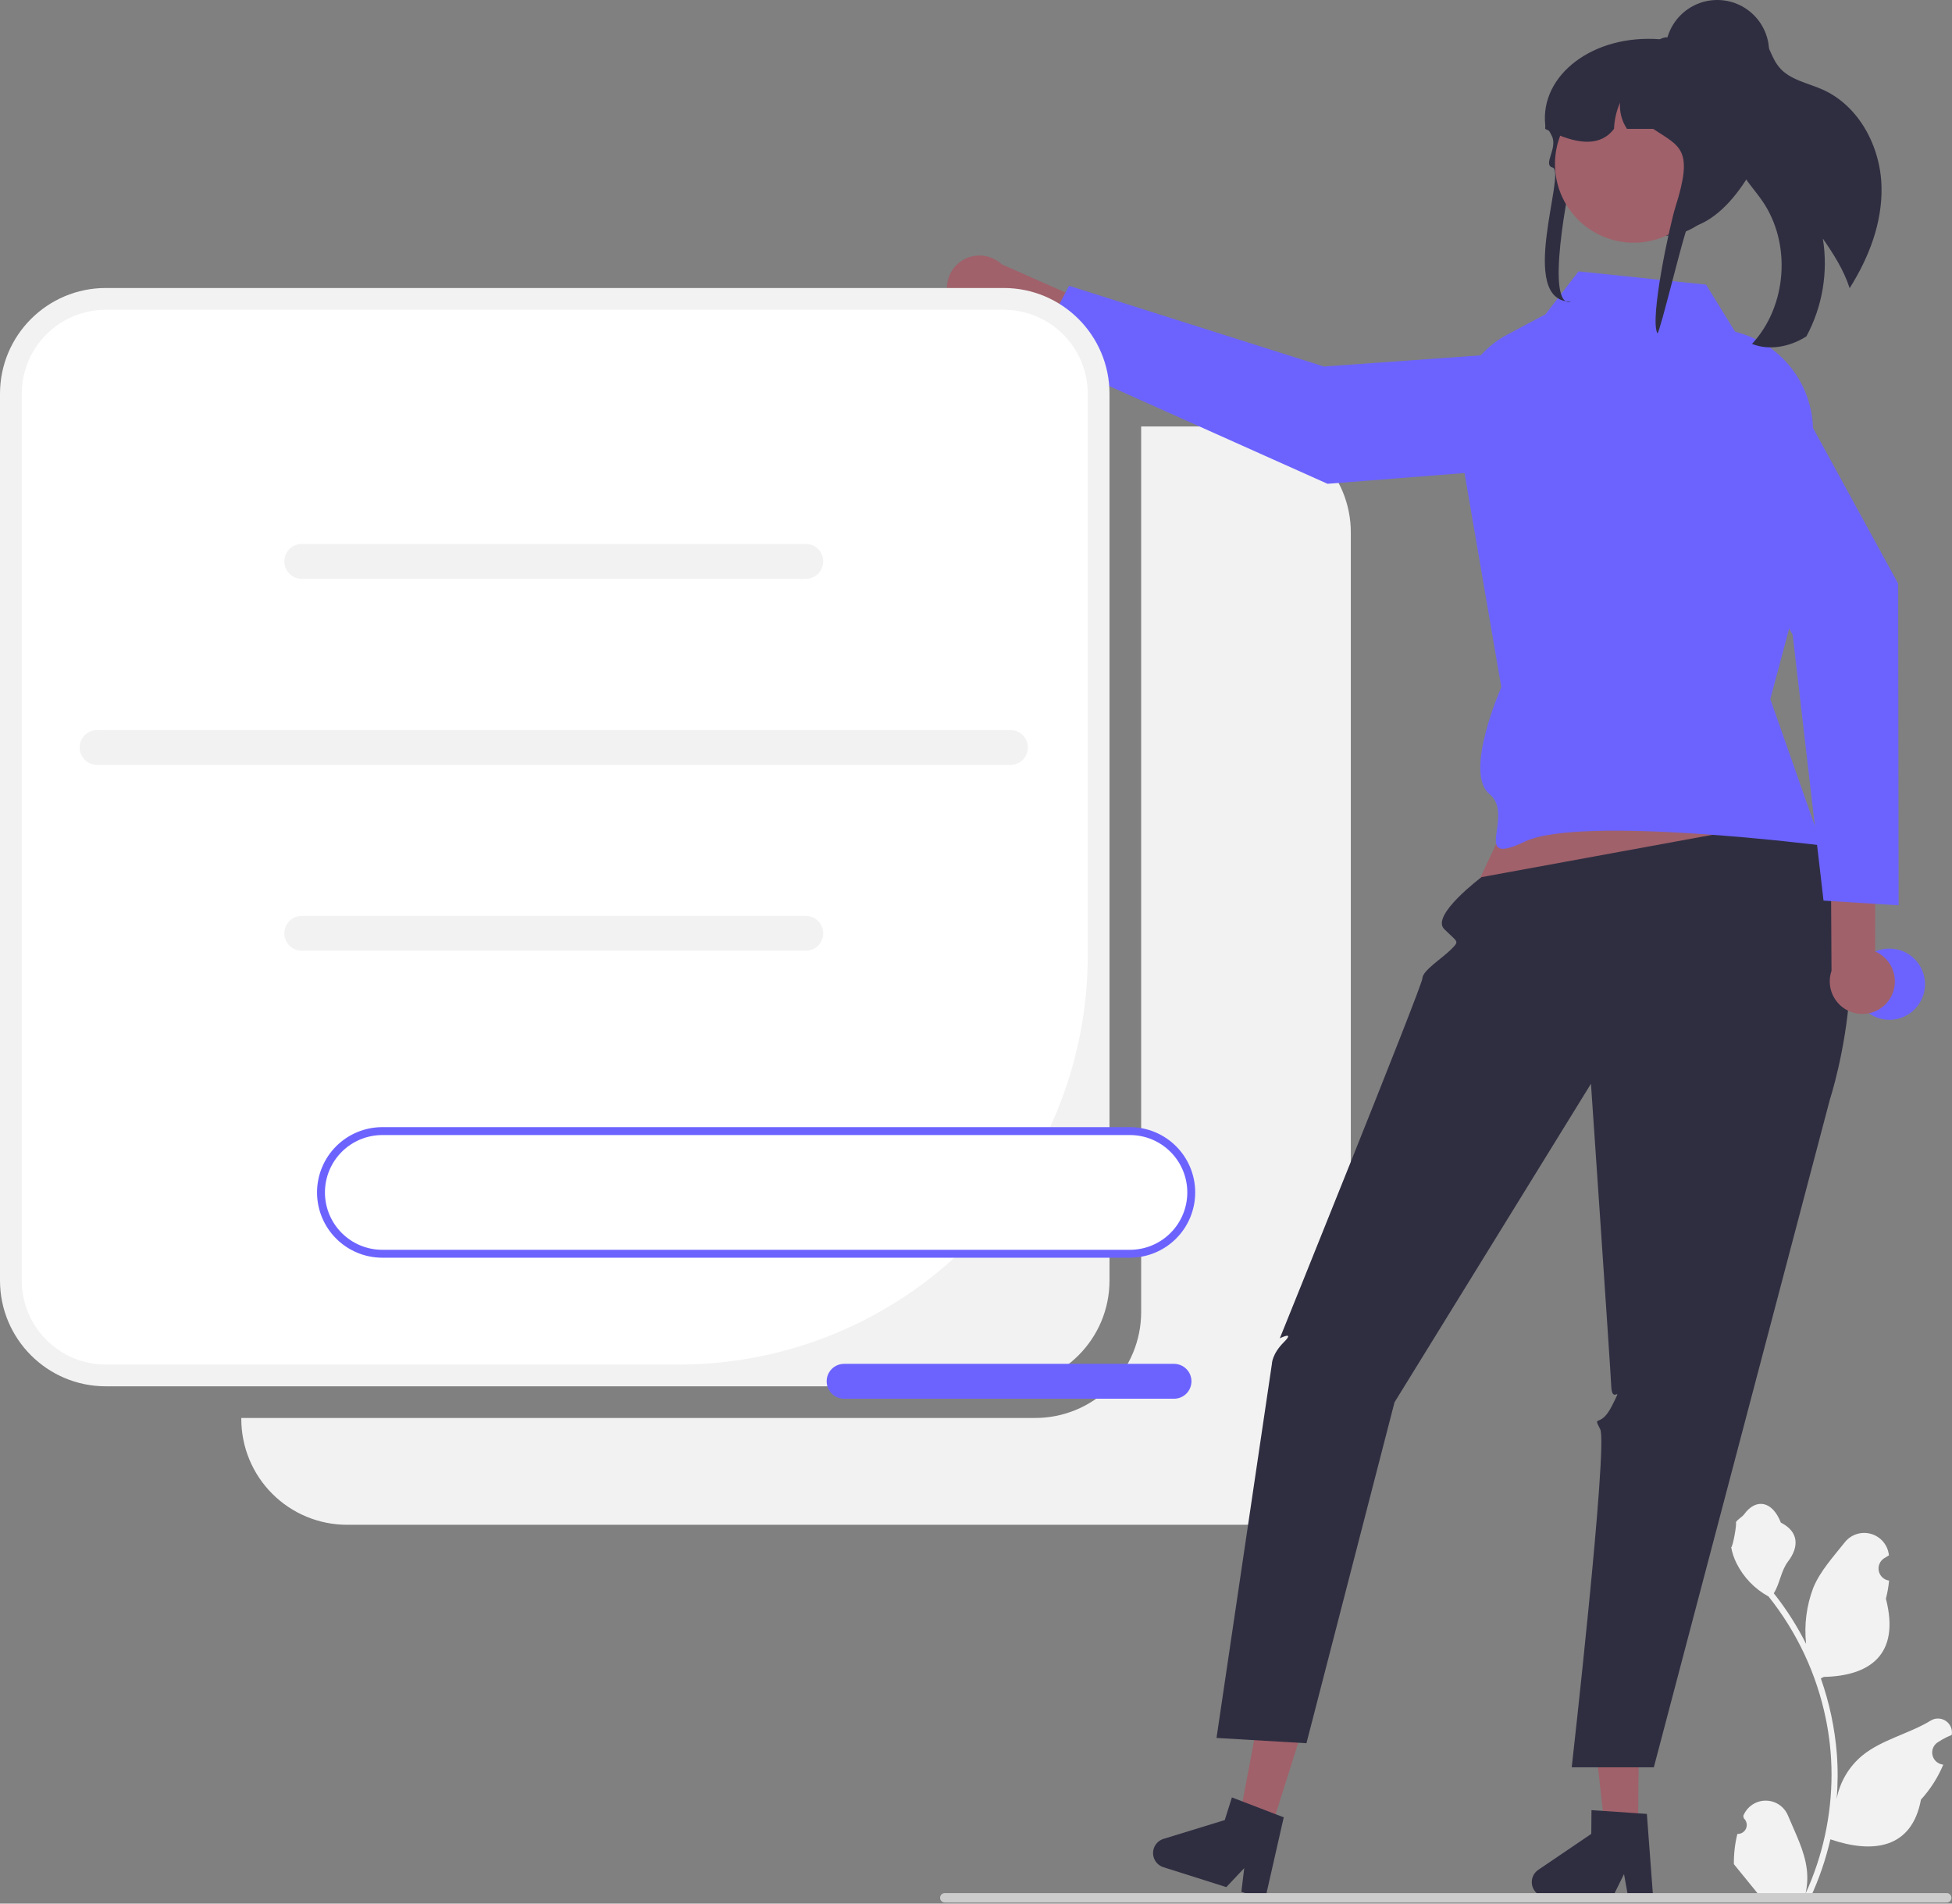 <svg width="400" height="390" viewBox="0 0 400 390" fill="none" xmlns="http://www.w3.org/2000/svg">
<rect x="0" y="0" width="400" height="390" fill="#808080" stroke="none"/>
<g clip-path="url(#clip0_77_478)">
<path d="M255.126 87.374H233.843V268.824C233.843 271.671 233.282 274.49 232.193 277.12C231.103 279.75 229.506 282.14 227.493 284.153C225.48 286.166 223.09 287.763 220.46 288.852C217.83 289.942 215.011 290.503 212.164 290.503H49.446V290.71C49.446 293.557 50.007 296.376 51.096 299.006C52.186 301.636 53.783 304.026 55.796 306.039C57.809 308.052 60.199 309.649 62.829 310.739C65.459 311.828 68.278 312.389 71.125 312.389H255.126C257.973 312.389 260.792 311.828 263.422 310.739C266.052 309.649 268.442 308.052 270.455 306.039C272.468 304.026 274.065 301.636 275.154 299.006C276.244 296.376 276.805 293.557 276.805 290.71V109.052C276.805 103.303 274.521 97.789 270.455 93.723C266.389 89.658 260.875 87.374 255.126 87.374Z" fill="#F2F2F2"/>
<path d="M356.017 375.726C356.394 375.743 356.767 375.644 357.086 375.443C357.405 375.241 357.654 374.946 357.799 374.598C357.945 374.25 357.98 373.866 357.899 373.497C357.819 373.129 357.628 372.794 357.351 372.538L357.225 372.036C357.241 371.996 357.258 371.956 357.275 371.916C357.654 371.02 358.29 370.255 359.103 369.719C359.916 369.183 360.868 368.899 361.842 368.902C362.816 368.906 363.766 369.197 364.575 369.739C365.384 370.282 366.014 371.051 366.387 371.95C367.877 375.539 369.775 379.135 370.242 382.93C370.448 384.608 370.361 386.309 369.985 387.956C373.486 380.321 375.304 372.021 375.315 363.622C375.316 361.514 375.199 359.408 374.965 357.313C374.771 355.595 374.502 353.89 374.158 352.198C372.282 343.012 368.254 334.403 362.404 327.077C359.573 325.533 357.284 323.157 355.844 320.271C355.323 319.234 354.954 318.126 354.75 316.983C355.069 317.025 355.954 312.161 355.713 311.863C356.158 311.187 356.955 310.852 357.441 310.193C359.859 306.915 363.189 307.487 364.928 311.941C368.642 313.816 368.678 316.925 366.399 319.915C364.949 321.817 364.75 324.391 363.478 326.428C363.609 326.596 363.745 326.758 363.876 326.925C366.268 330.002 368.354 333.306 370.102 336.789C369.677 332.887 370.184 328.939 371.582 325.271C372.999 321.853 375.655 318.973 377.995 316.018C378.613 315.224 379.453 314.632 380.409 314.315C381.364 313.999 382.392 313.972 383.362 314.24C384.332 314.507 385.202 315.056 385.86 315.818C386.518 316.579 386.936 317.519 387.06 318.517C387.065 318.561 387.07 318.605 387.074 318.648C386.727 318.844 386.387 319.052 386.054 319.272C385.636 319.551 385.312 319.951 385.125 320.417C384.937 320.884 384.895 321.396 385.004 321.887C385.113 322.377 385.367 322.824 385.734 323.168C386.101 323.511 386.563 323.736 387.06 323.813L387.111 323.821C386.987 325.073 386.768 326.314 386.456 327.533C389.457 339.137 382.979 343.364 373.729 343.554C373.525 343.658 373.326 343.763 373.122 343.863C374.878 348.84 375.98 354.025 376.399 359.287C376.636 362.391 376.622 365.509 376.357 368.611L376.373 368.501C377.043 365.052 378.883 361.939 381.582 359.69C385.591 356.396 391.255 355.184 395.58 352.537C396.039 352.242 396.574 352.084 397.12 352.083C397.666 352.081 398.202 352.236 398.663 352.529C399.124 352.822 399.491 353.241 399.722 353.736C399.953 354.231 400.038 354.781 399.966 355.323L399.949 355.438C399.304 355.701 398.676 356.003 398.069 356.344C397.722 356.54 397.381 356.748 397.049 356.968C396.631 357.247 396.307 357.647 396.119 358.113C395.932 358.58 395.89 359.092 395.999 359.583C396.108 360.073 396.362 360.52 396.729 360.864C397.096 361.208 397.558 361.432 398.055 361.509L398.106 361.517C398.142 361.522 398.174 361.527 398.21 361.533C397.109 364.163 395.563 366.584 393.64 368.69C391.763 378.82 383.705 379.781 375.085 376.831H375.08C374.134 380.941 372.763 384.941 370.991 388.768H356.383C356.331 388.606 356.284 388.438 356.237 388.276C357.589 388.361 358.946 388.28 360.279 388.035C359.195 386.705 358.111 385.365 357.027 384.035C357.003 384.01 356.981 383.984 356.959 383.956C356.41 383.276 355.855 382.6 355.305 381.92L355.305 381.919C355.275 379.833 355.515 377.751 356.017 375.726L356.017 375.726Z" fill="#F2F2F2"/>
<path d="M195.131 62.691C195.665 63.499 196.367 64.182 197.19 64.692C198.013 65.202 198.937 65.526 199.898 65.644C200.859 65.762 201.834 65.669 202.756 65.373C203.677 65.077 204.524 64.584 205.236 63.928L235.605 77.63L241.46 70.161L205.272 54.152C204.079 53.035 202.518 52.394 200.884 52.351C199.251 52.307 197.658 52.865 196.408 53.918C195.159 54.97 194.338 56.445 194.103 58.062C193.867 59.679 194.233 61.326 195.131 62.691H195.131Z" fill="#A0616A"/>
<path d="M325.463 71.235L328.475 88.303C328.616 89.1 328.588 89.916 328.394 90.701C328.2 91.486 327.845 92.222 327.35 92.862C326.854 93.501 326.231 94.03 325.52 94.414C324.808 94.798 324.024 95.029 323.218 95.093L272.038 99.118L211.878 72.193L219.063 58.553L271.288 75.091L325.463 71.235Z" fill="#6C63FF"/>
<path d="M205.68 59.003H21.679C9.706 59.003 0 68.709 0 80.681V262.339C0 274.312 9.706 284.018 21.679 284.018H205.68C217.652 284.018 227.358 274.312 227.358 262.339V80.681C227.358 68.709 217.652 59.003 205.68 59.003Z" fill="#F2F2F2"/>
<path d="M21.678 63.461C19.417 63.461 17.178 63.906 15.088 64.772C12.999 65.637 11.101 66.906 9.502 68.505C7.903 70.104 6.634 72.002 5.769 74.091C4.903 76.181 4.458 78.42 4.458 80.681V262.339C4.458 266.906 6.272 271.286 9.502 274.516C12.731 277.745 17.111 279.56 21.678 279.56H139.112C150.115 279.56 161.011 277.392 171.176 273.182C181.342 268.971 190.578 262.799 198.359 255.019C206.139 247.239 212.311 238.002 216.522 227.836C220.732 217.671 222.899 206.775 222.899 195.772V80.681C222.899 78.42 222.454 76.181 221.589 74.091C220.723 72.002 219.455 70.104 217.856 68.505C216.257 66.906 214.358 65.637 212.269 64.772C210.18 63.906 207.94 63.461 205.679 63.461H21.678Z" fill="white"/>
<path d="M165.115 118.591H61.84C60.892 118.591 59.983 118.214 59.313 117.544C58.643 116.874 58.267 115.965 58.267 115.018C58.267 114.07 58.643 113.161 59.313 112.491C59.983 111.821 60.892 111.445 61.84 111.445H165.115C166.063 111.445 166.972 111.821 167.642 112.491C168.312 113.161 168.689 114.07 168.689 115.018C168.689 115.965 168.312 116.874 167.642 117.544C166.972 118.214 166.063 118.591 165.115 118.591Z" fill="#F2F2F2"/>
<path d="M165.115 194.787H61.84C60.892 194.787 59.983 194.411 59.313 193.741C58.643 193.071 58.267 192.162 58.267 191.214C58.267 190.267 58.643 189.358 59.313 188.688C59.983 188.018 60.892 187.641 61.84 187.641H165.115C166.063 187.641 166.972 188.018 167.642 188.688C168.312 189.358 168.689 190.267 168.689 191.214C168.689 192.162 168.312 193.071 167.642 193.741C166.972 194.411 166.063 194.787 165.115 194.787Z" fill="#F2F2F2"/>
<path d="M207.054 156.714H19.902C18.955 156.714 18.046 156.338 17.376 155.668C16.706 154.997 16.329 154.089 16.329 153.141C16.329 152.193 16.706 151.284 17.376 150.614C18.046 149.944 18.955 149.568 19.902 149.568H207.054C208.002 149.568 208.911 149.944 209.581 150.614C210.251 151.284 210.627 152.193 210.627 153.141C210.627 154.089 210.251 154.997 209.581 155.668C208.911 156.338 208.002 156.714 207.054 156.714Z" fill="#F2F2F2"/>
<path d="M318.996 146.465L300.353 186.184L372.072 178.921L357.101 140.791L318.996 146.465Z" fill="#A0616A"/>
<path d="M335.67 374.757L328.87 374.699L325.86 347.86L335.896 347.945L335.67 374.757Z" fill="#A0616A"/>
<path d="M313.89 385.57C313.884 386.376 314.198 387.151 314.763 387.726C315.328 388.301 316.098 388.628 316.904 388.636L330.424 388.749L332.79 383.952L333.66 388.774L338.761 388.82L337.473 371.622L335.698 371.504L328.459 371.005L326.123 370.848L326.082 375.714L315.222 383.081C314.815 383.357 314.481 383.727 314.249 384.161C314.017 384.595 313.894 385.078 313.89 385.57Z" fill="#2F2E41"/>
<path d="M260.419 374.788L253.936 372.735L258.944 346.195L268.513 349.225L260.419 374.788Z" fill="#A0616A"/>
<path d="M236.422 378.724C236.18 379.492 236.252 380.326 236.623 381.042C236.994 381.757 237.634 382.296 238.402 382.541L251.292 386.621L254.964 382.73L254.378 387.595L259.241 389.138L263.063 372.32L261.401 371.686L254.628 369.082L252.441 368.246L250.972 372.886L238.427 376.736C237.957 376.88 237.529 377.137 237.18 377.483C236.831 377.829 236.571 378.255 236.422 378.724Z" fill="#2F2E41"/>
<path d="M368.806 167.751L303.595 179.7C303.595 179.7 293.136 187.524 295.934 190.326C298.732 193.128 299.166 192.694 297.328 194.532C295.489 196.37 291.515 198.827 291.476 200.436C291.436 202.044 262.255 274.188 262.255 274.188C262.255 274.188 265.497 272.567 263.065 274.998C260.634 277.43 260.634 279.44 260.634 279.44L249.285 356.058L267.715 357.144L285.762 287.291L326.016 222.035C326.016 222.035 330.01 280.227 330.178 284.098C330.345 287.968 332.777 283.104 330.345 287.968C327.913 292.832 326.292 289.589 327.913 292.832C329.535 296.074 322.073 362.085 322.073 362.085H338.896L374.975 225.263C374.975 225.263 387.812 186.147 368.806 167.751Z" fill="#2F2E41"/>
<path d="M349.596 58.31L323.474 55.596L316.707 64.382L308.823 68.582C305.486 70.359 302.732 73.059 300.89 76.36C299.048 79.661 298.196 83.422 298.435 87.195L307.649 140.791C307.649 140.791 299.866 158.315 305.217 162.677C310.568 167.039 301.08 177.841 312.512 172.404C323.945 166.968 373.307 173.215 373.307 173.215L362.77 143.223L370.642 113.751L371.508 89.04C371.67 84.422 370.3 79.881 367.611 76.123C364.922 72.366 361.065 69.603 356.642 68.267L355.541 67.934L349.596 58.31Z" fill="#6C63FF"/>
<path d="M385.558 38.285C385.729 45.648 382.977 52.777 379.024 59.039C377.85 55.383 375.739 52.056 373.537 48.884C374.647 55.745 373.464 62.781 370.173 68.903C370.056 68.986 369.936 69.063 369.812 69.133C366.59 71.072 362.506 71.857 359.02 70.457C366.222 62.694 367.138 49.832 361.1 41.125C359.391 38.654 357.18 36.469 356.121 33.657C354.45 29.171 356.057 24.231 357.07 19.554C358.018 15.201 358.184 10.02 355.264 6.83C355.576 6.384 356.001 6.029 356.495 5.801C356.989 5.574 357.535 5.482 358.077 5.535C359.877 5.789 361.188 7.354 362.023 8.966C362.858 10.578 363.408 12.365 364.572 13.757C366.726 16.363 370.395 16.979 373.487 18.353C380.975 21.688 385.378 30.092 385.558 38.285Z" fill="#2F2E41"/>
<path d="M192.64 388.811C192.639 388.938 192.664 389.064 192.712 389.181C192.761 389.298 192.832 389.405 192.921 389.494C193.011 389.584 193.117 389.655 193.235 389.703C193.352 389.752 193.478 389.776 193.604 389.776H398.921C399.177 389.776 399.423 389.674 399.603 389.493C399.784 389.313 399.886 389.067 399.886 388.811C399.886 388.556 399.784 388.31 399.603 388.129C399.423 387.948 399.177 387.847 398.921 387.847H193.604C193.478 387.846 193.352 387.871 193.235 387.919C193.117 387.968 193.011 388.039 192.921 388.128C192.832 388.218 192.761 388.325 192.712 388.442C192.664 388.559 192.639 388.685 192.64 388.811Z" fill="#CCCCCC"/>
<path d="M387.174 208.931C391.203 208.931 394.47 205.664 394.47 201.635C394.47 197.606 391.203 194.34 387.174 194.34C383.145 194.34 379.879 197.606 379.879 201.635C379.879 205.664 383.145 208.931 387.174 208.931Z" fill="#6C63FF"/>
<path d="M322.527 34.075C322.955 32.578 320.006 41.732 321.429 41.898C327.911 42.641 336.809 46.513 341.324 48.319C341.527 48.295 341.731 48.271 341.928 48.242C342.412 48.189 342.885 48.112 343.351 48.023C353.864 46.034 357.906 29.886 357.906 29.739C357.906 29.013 356.164 9.074 353.419 8.779C352.698 8.701 351.974 8.661 351.248 8.661H344.438C343.028 8.357 341.6 8.15 340.162 8.041H340.15C326.439 6.996 315.627 15.354 316.638 25.523C316.644 25.535 316.656 25.547 316.662 25.558C316.955 25.995 317.212 26.408 317.439 26.804C317.66 27.176 317.846 27.53 318.007 27.866C319.257 30.463 316.044 33.731 318.174 34.341C321.008 35.152 310.723 61.815 321.937 61.815C316.482 63.366 321.347 38.207 322.527 34.075Z" fill="#2F2E41"/>
<path d="M334.767 49.72C343.673 49.72 350.893 42.5 350.893 33.594C350.893 24.688 343.673 17.468 334.767 17.468C325.861 17.468 318.642 24.688 318.642 33.594C318.642 42.5 325.861 49.72 334.767 49.72Z" fill="#A0616A"/>
<path d="M316.638 26.402C316.907 26.544 317.17 26.674 317.439 26.804C317.72 26.939 318.001 27.075 318.282 27.199C323.682 29.649 328.077 29.92 330.744 26.402C330.815 24.552 331.231 22.73 331.97 21.032C331.839 22.93 332.34 24.818 333.393 26.402H338.763C344.294 30.073 347.134 30.457 343.295 42.509C342.225 45.867 337.969 65.409 339.643 68.307C340.128 68.254 345.281 46.85 345.747 46.761C356.259 44.772 362.939 27.453 362.084 26.473C362.088 23.687 361.447 20.938 360.212 18.441C358.649 15.277 356.213 12.626 353.192 10.803C351.391 9.93 349.513 9.225 347.583 8.696C347.535 8.684 347.493 8.673 347.445 8.661C346.853 8.501 346.249 8.354 345.645 8.23C344.398 7.966 343.136 7.775 341.866 7.657C341.777 7.652 341.687 7.646 341.603 7.646C341.096 7.647 340.599 7.783 340.162 8.041C340.156 8.041 340.156 8.047 340.15 8.047C339.838 8.229 339.566 8.472 339.349 8.761C338.967 9.247 338.76 9.848 338.763 10.467H332.783C332.562 10.467 332.341 10.473 332.119 10.485C328.128 10.621 324.332 12.242 321.473 15.03C318.614 17.818 316.898 21.572 316.662 25.558C316.644 25.842 316.638 26.119 316.638 26.402Z" fill="#2F2E41"/>
<path d="M351.895 21.247C357.763 21.247 362.519 16.491 362.519 10.624C362.519 4.756 357.763 0 351.895 0C346.028 0 341.271 4.756 341.271 10.624C341.271 16.491 346.028 21.247 351.895 21.247Z" fill="#2F2E41"/>
<path d="M387.256 204.643C387.774 203.826 388.109 202.905 388.237 201.946C388.364 200.986 388.282 200.01 387.996 199.085C387.709 198.161 387.225 197.309 386.577 196.59C385.929 195.87 385.133 195.3 384.243 194.919L384.295 161.602L375.084 159.322L375.31 198.894C374.78 200.439 374.835 202.126 375.465 203.633C376.095 205.141 377.257 206.365 378.729 207.074C380.201 207.783 381.883 207.927 383.454 207.479C385.026 207.031 386.378 206.022 387.256 204.643V204.643Z" fill="#A0616A"/>
<path d="M341.639 82.257L355.974 72.515C356.642 72.061 357.399 71.751 358.194 71.606C358.99 71.461 359.807 71.484 360.593 71.674C361.379 71.864 362.117 72.215 362.759 72.707C363.401 73.198 363.933 73.819 364.321 74.528L388.966 119.564L389.061 185.474L373.674 184.51L367.357 130.095L341.639 82.257Z" fill="#6C63FF"/>
<path d="M231.544 231.733H78.341C75.008 231.733 71.813 233.056 69.456 235.413C67.1 237.769 65.776 240.965 65.776 244.297C65.776 247.629 67.1 250.825 69.456 253.181C71.813 255.537 75.008 256.861 78.341 256.861H231.544C234.876 256.861 238.072 255.537 240.429 253.181C242.785 250.825 244.109 247.629 244.109 244.297C244.109 240.965 242.785 237.769 240.429 235.413C238.072 233.056 234.876 231.733 231.544 231.733Z" fill="white"/>
<path d="M231.544 257.672H78.341C74.793 257.672 71.391 256.263 68.883 253.754C66.375 251.246 64.966 247.844 64.966 244.297C64.966 240.75 66.375 237.348 68.883 234.839C71.391 232.331 74.793 230.922 78.341 230.922H231.544C235.092 230.922 238.493 232.331 241.002 234.839C243.51 237.348 244.919 240.75 244.919 244.297C244.919 247.844 243.51 251.246 241.002 253.754C238.493 256.263 235.092 257.672 231.544 257.672ZM78.341 232.543C75.224 232.543 72.234 233.782 70.03 235.986C67.825 238.19 66.587 241.18 66.587 244.297C66.587 247.414 67.825 250.404 70.03 252.608C72.234 254.812 75.224 256.051 78.341 256.051H231.544C234.662 256.051 237.651 254.812 239.855 252.608C242.06 250.404 243.298 247.414 243.298 244.297C243.298 241.18 242.06 238.19 239.855 235.986C237.651 233.782 234.662 232.543 231.544 232.543H78.341Z" fill="#6C63FF"/>
<path d="M240.578 286.564H172.969C172.021 286.564 171.112 286.187 170.442 285.517C169.772 284.847 169.396 283.938 169.396 282.991C169.396 282.043 169.772 281.134 170.442 280.464C171.112 279.794 172.021 279.418 172.969 279.418H240.578C241.526 279.418 242.434 279.794 243.105 280.464C243.775 281.134 244.151 282.043 244.151 282.991C244.151 283.938 243.775 284.847 243.105 285.517C242.434 286.187 241.526 286.564 240.578 286.564Z" fill="#6C63FF"/>
</g>
<defs>
<clipPath id="clip0_77_478">
<rect width="400" height="389.776" fill="white"/>
</clipPath>
</defs>
</svg>
